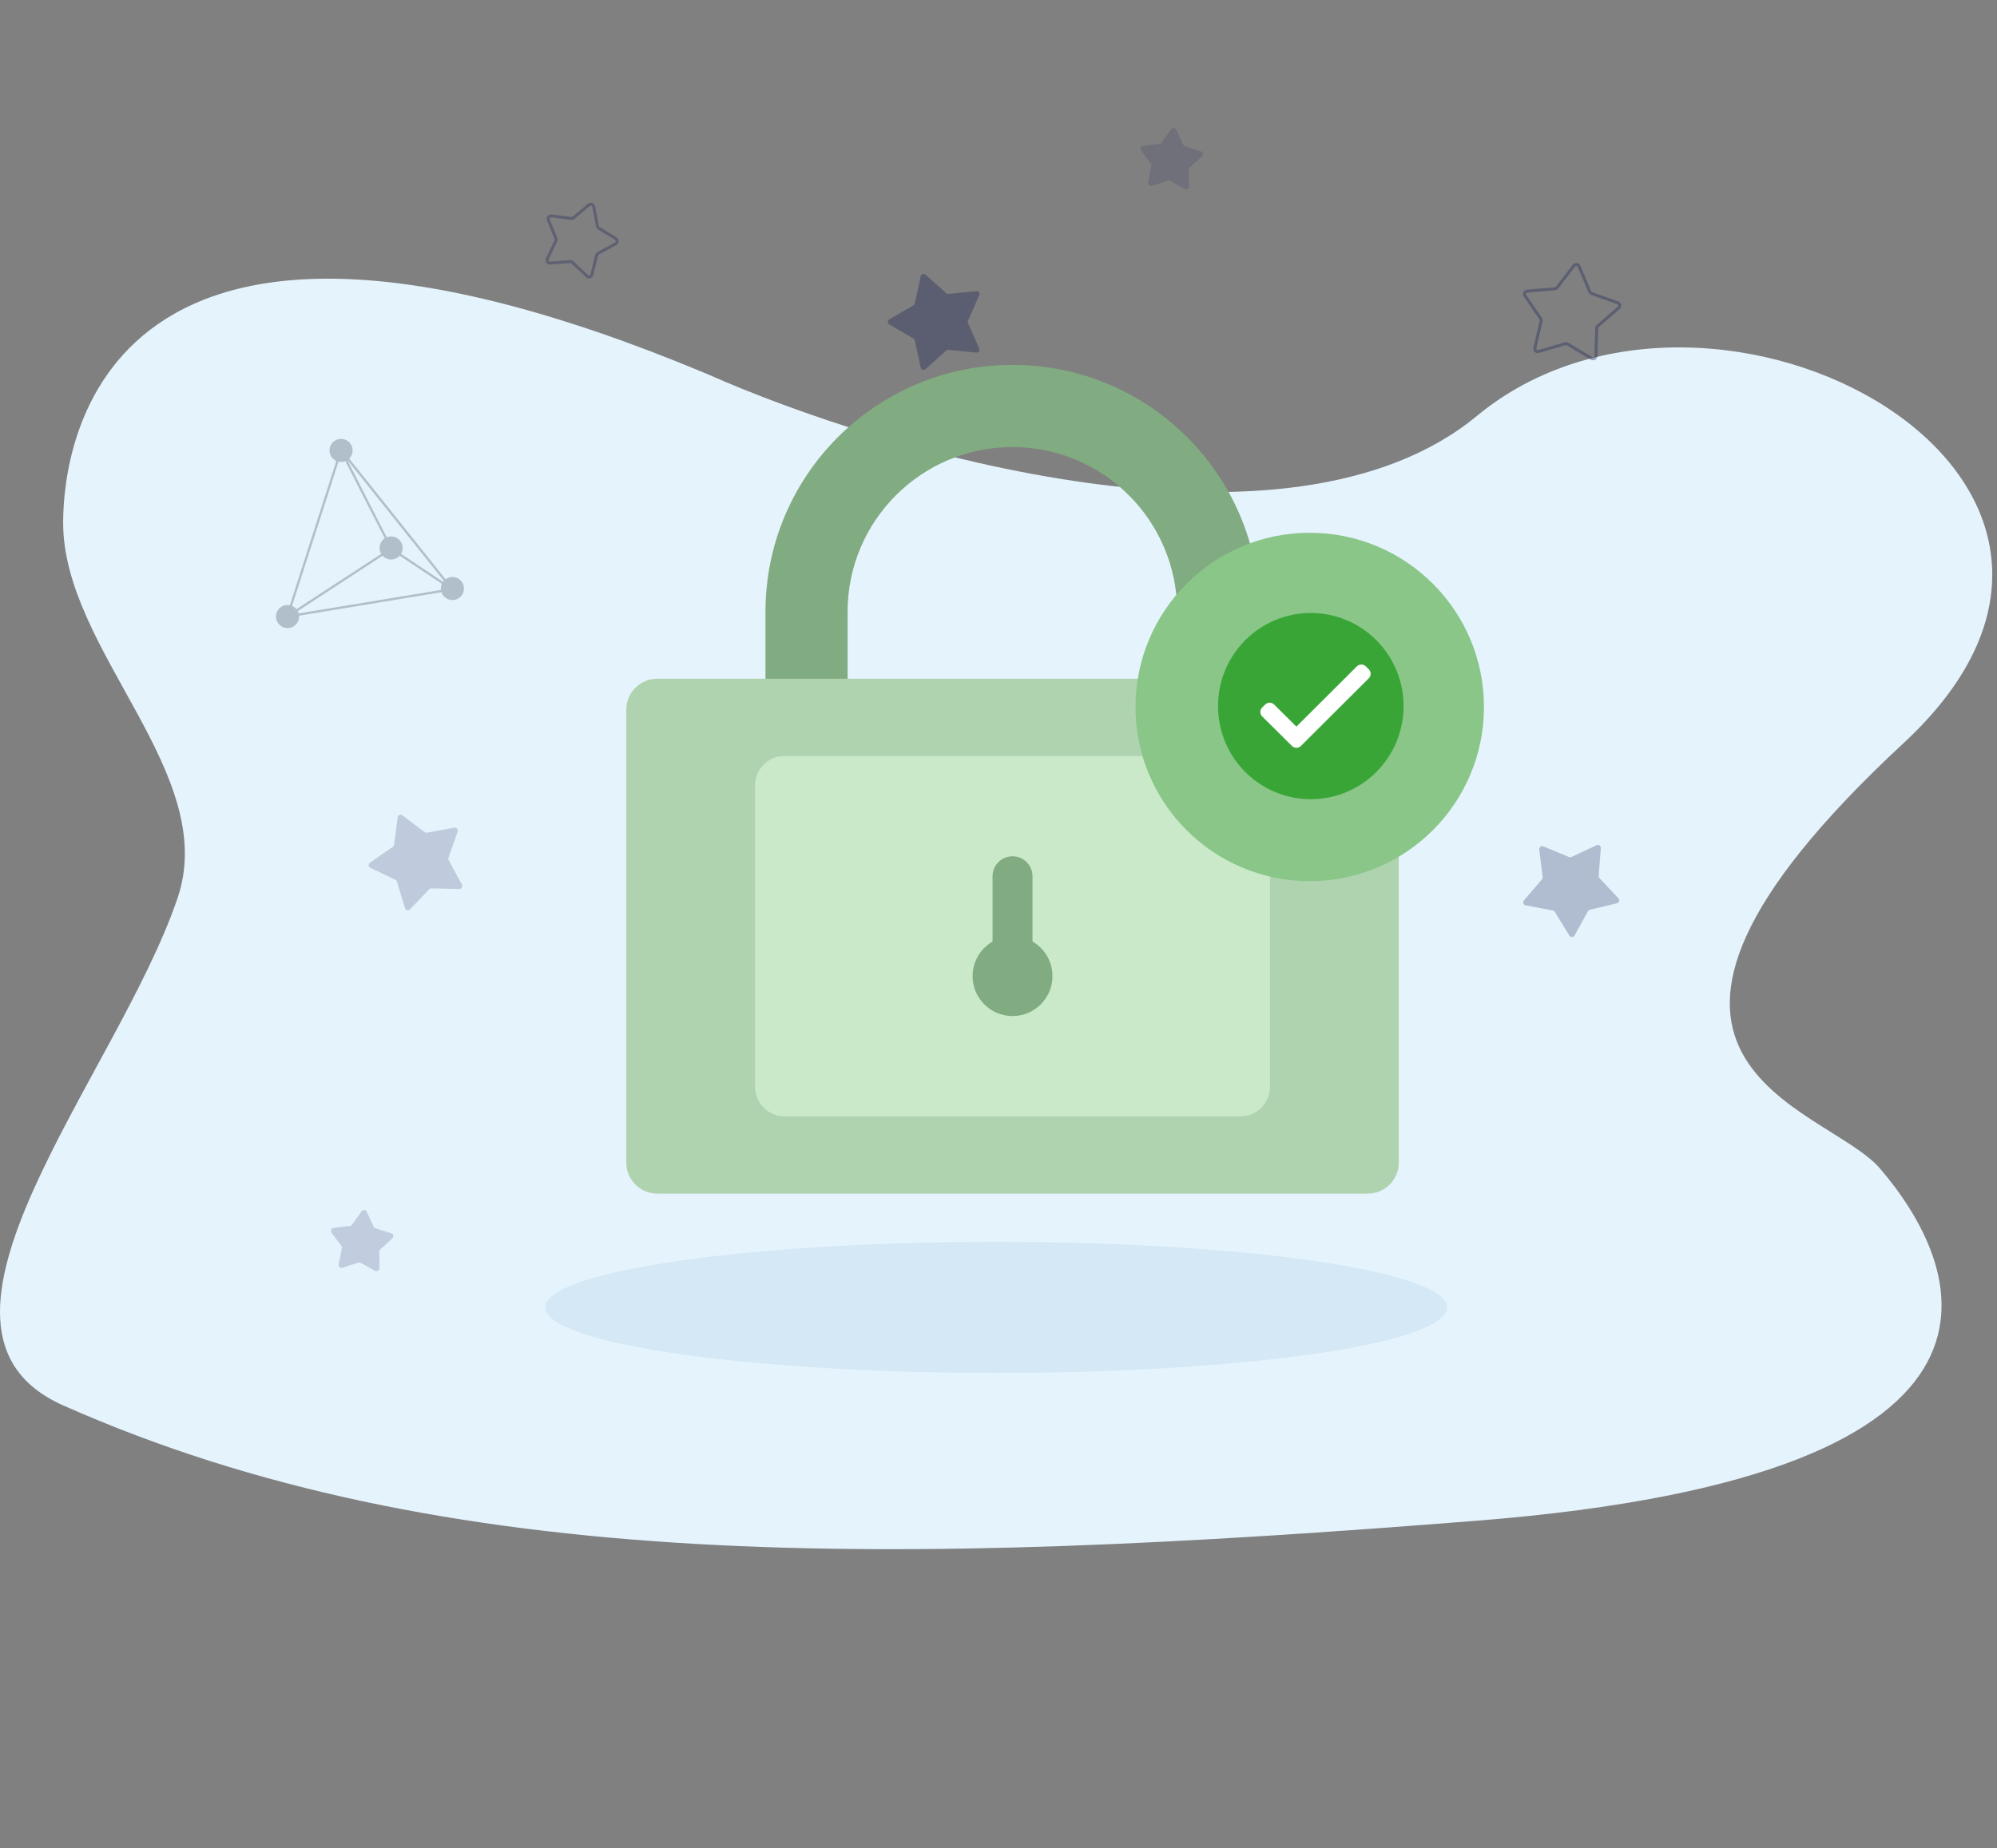 <svg width="256" height="237" viewBox="0 0 256 237" fill="none" xmlns="http://www.w3.org/2000/svg">
<rect x="0" y="0" width="256" height="237" fill="#808080" stroke="none"/>
<path d="M189.343 53.317C165.136 73.317 113.441 58.066 90.619 47.94C12.985 15.413 8.094 57.081 8.094 67.027C8.094 83.46 28.197 99.138 22.765 115.146C14.997 138.042 -13.876 170.437 8.094 180.2C56.981 201.925 114.765 200.9 189.343 194.986C263.921 189.072 251.39 161.921 240.998 149.824C233.936 141.603 199.735 136.383 244.054 95.253C280.638 61.302 219.602 28.317 189.343 53.317Z" fill="#E5F3FC"/>
<ellipse cx="127.696" cy="167.635" rx="57.805" ry="8.408" fill="#D4E8F5"/>
<path fill-rule="evenodd" clip-rule="evenodd" d="M175.358 102.818C175.735 103.037 175.735 103.581 175.358 103.8L173.96 104.613C173.914 104.64 173.881 104.685 173.87 104.737L173.527 106.316C173.435 106.741 172.917 106.909 172.592 106.619L171.385 105.543C171.345 105.507 171.292 105.49 171.239 105.495L169.629 105.658C169.195 105.702 168.875 105.262 169.051 104.864L169.704 103.385C169.725 103.337 169.725 103.281 169.704 103.232L169.051 101.754C168.875 101.355 169.195 100.916 169.629 100.959L171.239 101.122C171.292 101.128 171.345 101.11 171.385 101.075L172.592 99.999C172.917 99.708 173.435 99.876 173.527 100.302L173.87 101.881C173.881 101.933 173.914 101.978 173.96 102.005L175.358 102.818ZM175.167 103.472C175.293 103.399 175.293 103.218 175.167 103.145L173.769 102.332C173.631 102.252 173.533 102.117 173.499 101.961L173.156 100.382C173.126 100.24 172.953 100.184 172.845 100.281L171.638 101.357C171.519 101.464 171.36 101.515 171.201 101.499L169.591 101.336C169.446 101.322 169.34 101.468 169.398 101.601L170.051 103.08C170.115 103.226 170.115 103.392 170.051 103.538L169.398 105.017C169.34 105.149 169.446 105.296 169.591 105.281L171.201 105.119C171.36 105.102 171.519 105.154 171.638 105.26L172.845 106.337C172.953 106.433 173.126 106.377 173.156 106.236L173.499 104.656C173.533 104.501 173.631 104.366 173.769 104.286L175.167 103.472Z" fill="#292F5B" fill-opacity="0.51"/>
<path opacity="0.796" fill-rule="evenodd" clip-rule="evenodd" d="M197.284 45.26C196.865 45.383 196.469 45.01 196.569 44.586L197.379 41.117C197.391 41.065 197.381 41.011 197.351 40.967L195.334 38.029C195.087 37.669 195.32 37.178 195.755 37.141L199.31 36.839C199.363 36.834 199.411 36.808 199.444 36.766L201.619 33.942C201.885 33.597 202.425 33.667 202.595 34.068L203.981 37.35C204.002 37.399 204.042 37.437 204.093 37.455L207.454 38.648C207.865 38.794 207.966 39.328 207.636 39.613L204.938 41.944C204.898 41.979 204.874 42.029 204.872 42.082L204.775 45.643C204.763 46.078 204.285 46.339 203.912 46.114L200.858 44.272C200.812 44.245 200.757 44.237 200.706 44.252L197.284 45.26ZM196.938 44.672C196.905 44.813 197.037 44.938 197.176 44.897L200.599 43.889C200.752 43.844 200.917 43.865 201.054 43.948L204.108 45.789C204.232 45.864 204.391 45.778 204.395 45.633L204.493 42.072C204.498 41.912 204.569 41.762 204.69 41.658L207.388 39.327C207.498 39.232 207.464 39.054 207.327 39.005L203.965 37.812C203.815 37.759 203.694 37.644 203.632 37.497L202.245 34.215C202.189 34.081 202.009 34.058 201.92 34.173L199.745 36.997C199.647 37.123 199.501 37.203 199.342 37.217L195.787 37.519C195.642 37.531 195.564 37.695 195.646 37.815L197.664 40.753C197.754 40.884 197.785 41.048 197.749 41.203L196.938 44.672Z" fill="#292F5B" fill-opacity="0.51"/>
<path opacity="0.73" fill-rule="evenodd" clip-rule="evenodd" d="M76.059 35.263C75.956 35.685 75.434 35.84 75.116 35.541L73.249 33.784C73.21 33.748 73.158 33.729 73.105 33.733L70.546 33.923C70.111 33.956 69.803 33.508 69.989 33.114L71.086 30.798C71.109 30.75 71.11 30.694 71.09 30.645L70.118 28.274C69.953 27.871 70.284 27.44 70.717 27.495L73.262 27.821C73.315 27.828 73.368 27.812 73.409 27.778L75.367 26.122C75.7 25.841 76.213 26.022 76.294 26.45L76.77 28.968C76.78 29.02 76.811 29.066 76.857 29.093L79.039 30.441C79.41 30.67 79.395 31.214 79.013 31.423L76.762 32.653C76.715 32.678 76.681 32.722 76.669 32.774L76.059 35.263ZM75.376 35.265C75.482 35.365 75.656 35.313 75.691 35.172L76.3 32.684C76.338 32.529 76.44 32.397 76.58 32.321L78.831 31.09C78.958 31.021 78.963 30.84 78.839 30.763L76.657 29.416C76.521 29.332 76.427 29.195 76.397 29.038L75.921 26.521C75.894 26.378 75.723 26.317 75.612 26.411L73.654 28.067C73.532 28.17 73.372 28.217 73.214 28.197L70.669 27.871C70.525 27.853 70.414 27.997 70.469 28.131L71.441 30.502C71.502 30.649 71.497 30.816 71.429 30.96L70.332 33.276C70.27 33.407 70.373 33.556 70.518 33.546L73.077 33.355C73.236 33.343 73.393 33.399 73.509 33.508L75.376 35.265Z" fill="#292F5B" fill-opacity="0.51"/>
<path opacity="0.371" d="M153.929 19.4C154.206 19.488 154.286 19.841 154.073 20.039L152.517 21.482C152.439 21.554 152.395 21.656 152.396 21.762L152.413 23.882C152.415 24.172 152.103 24.357 151.849 24.216L149.994 23.185C149.901 23.133 149.79 23.123 149.689 23.156L147.675 23.828C147.399 23.919 147.127 23.68 147.183 23.395L147.592 21.315C147.612 21.211 147.588 21.103 147.525 21.017L146.263 19.312C146.09 19.079 146.234 18.746 146.523 18.711L148.63 18.456C148.736 18.444 148.832 18.387 148.894 18.301L150.128 16.576C150.297 16.34 150.658 16.373 150.781 16.637L151.675 18.559C151.719 18.656 151.803 18.729 151.904 18.761L153.929 19.4Z" fill="#292F5B" fill-opacity="0.51"/>
<path opacity="0.371" d="M50.159 158.132C50.437 158.22 50.516 158.573 50.303 158.771L48.748 160.214C48.67 160.286 48.626 160.388 48.627 160.495L48.644 162.614C48.646 162.905 48.334 163.09 48.08 162.948L46.224 161.917C46.131 161.865 46.021 161.855 45.92 161.889L43.906 162.56C43.63 162.652 43.357 162.413 43.413 162.128L43.822 160.048C43.843 159.943 43.818 159.835 43.755 159.75L42.493 158.045C42.321 157.811 42.464 157.478 42.753 157.443L44.861 157.189C44.967 157.176 45.062 157.12 45.124 157.033L46.358 155.308C46.527 155.072 46.889 155.106 47.011 155.369L47.905 157.292C47.95 157.388 48.033 157.461 48.135 157.493L50.159 158.132Z" fill="#292F5B" fill-opacity="0.51"/>
<path opacity="0.806" d="M114.005 41.598C113.753 41.452 113.753 41.089 114.005 40.943L117.088 39.15C117.18 39.096 117.245 39.007 117.267 38.903L118.023 35.421C118.084 35.138 118.429 35.026 118.646 35.219L121.307 37.592C121.386 37.663 121.492 37.697 121.598 37.687L125.147 37.328C125.437 37.299 125.65 37.592 125.533 37.857L124.094 41.117C124.051 41.215 124.051 41.325 124.094 41.423L125.533 44.682C125.65 44.948 125.437 45.241 125.148 45.212L121.598 44.853C121.492 44.843 121.386 44.877 121.307 44.948L118.646 47.321C118.43 47.515 118.084 47.403 118.023 47.119L117.268 43.637C117.245 43.533 117.18 43.444 117.088 43.39L114.005 41.598Z" fill="#292F5B" fill-opacity="0.51"/>
<path opacity="0.548" d="M197.32 108.922C197.284 108.634 197.573 108.414 197.842 108.526L201.138 109.89C201.236 109.93 201.347 109.928 201.444 109.883L204.676 108.375C204.939 108.252 205.238 108.458 205.215 108.747L204.934 112.299C204.926 112.405 204.962 112.509 205.035 112.587L207.47 115.19C207.669 115.402 207.564 115.749 207.282 115.817L203.812 116.648C203.709 116.673 203.62 116.74 203.569 116.833L201.842 119.95C201.701 120.204 201.338 120.212 201.186 119.964L199.323 116.927C199.267 116.836 199.176 116.773 199.071 116.753L195.568 116.076C195.283 116.021 195.163 115.679 195.352 115.458L197.67 112.75C197.739 112.669 197.771 112.563 197.758 112.457L197.32 108.922Z" fill="#292F5B" fill-opacity="0.51"/>
<path opacity="0.393" d="M47.472 111.269C47.21 111.143 47.181 110.782 47.42 110.616L50.35 108.584C50.438 108.524 50.496 108.429 50.51 108.324L50.985 104.793C51.024 104.506 51.359 104.366 51.59 104.542L54.432 106.697C54.517 106.761 54.625 106.787 54.729 106.768L58.239 106.128C58.525 106.076 58.761 106.351 58.666 106.625L57.491 109.989C57.456 110.089 57.465 110.2 57.516 110.293L59.21 113.428C59.348 113.684 59.158 113.993 58.868 113.987L55.3 113.911C55.194 113.909 55.092 113.952 55.018 114.029L52.555 116.606C52.354 116.816 52.001 116.732 51.917 116.454L50.887 113.043C50.856 112.941 50.784 112.857 50.688 112.811L47.472 111.269Z" fill="#292F5B" fill-opacity="0.51"/>
<path fill-rule="evenodd" clip-rule="evenodd" d="M37.159 77.601L43.115 59.107C42.723 58.931 42.41 58.586 42.29 58.138C42.078 57.348 42.547 56.535 43.337 56.324C44.128 56.112 44.94 56.581 45.152 57.371C45.294 57.903 45.129 58.444 44.765 58.806L57.114 74.273C57.26 74.164 57.429 74.08 57.615 74.03C58.406 73.819 59.218 74.288 59.43 75.078C59.641 75.868 59.172 76.681 58.382 76.892C57.62 77.096 56.839 76.668 56.593 75.93L38.334 78.944C38.386 79.64 37.938 80.295 37.24 80.482C36.45 80.694 35.637 80.225 35.426 79.435C35.214 78.644 35.683 77.832 36.473 77.62C36.705 77.558 36.939 77.555 37.159 77.601ZM44.104 59.185C44.161 59.17 44.216 59.152 44.269 59.131L49.318 69.026C48.803 69.368 48.539 70.013 48.708 70.643C48.745 70.78 48.8 70.908 48.869 71.024L38.005 78.114C37.852 77.927 37.656 77.781 37.436 77.688L43.391 59.199C43.619 59.251 43.862 59.25 44.104 59.185ZM49.043 71.257L38.165 78.356C38.215 78.45 38.255 78.551 38.285 78.658L56.529 75.646C56.494 75.371 56.538 75.1 56.645 74.859L51.24 71.251C51.055 71.457 50.81 71.614 50.522 71.691C49.969 71.839 49.405 71.653 49.043 71.257ZM51.412 71.017L56.789 74.606C56.823 74.558 56.859 74.512 56.899 74.469L44.539 58.99C44.535 58.992 44.531 58.995 44.527 58.998L49.575 68.889C49.633 68.866 49.693 68.845 49.756 68.829C50.546 68.617 51.358 69.086 51.57 69.876C51.678 70.278 51.609 70.685 51.412 71.017Z" fill="#B0BFC9"/>
<path fill-rule="evenodd" clip-rule="evenodd" d="M108.656 78.45C108.656 66.783 118.114 57.325 129.781 57.325C141.448 57.325 150.906 66.783 150.906 78.45V89.035H161.469V78.456C161.469 60.965 147.289 46.785 129.798 46.785H129.798C112.306 46.785 98.127 60.965 98.127 78.456V89.035H108.656V78.45Z" fill="#81AB81"/>
<path fill-rule="evenodd" clip-rule="evenodd" d="M175.35 153.045H84.248C82.069 153.045 80.287 151.263 80.287 149.084V90.99C80.287 88.812 82.069 87.029 84.248 87.029H175.35C177.528 87.029 179.311 88.812 179.311 90.99V149.084C179.311 151.263 177.528 153.045 175.35 153.045Z" fill="#AFD2AF"/>
<path fill-rule="evenodd" clip-rule="evenodd" d="M159.025 143.143H100.573C98.484 143.143 96.791 141.45 96.791 139.361V100.713C96.791 98.625 98.484 96.932 100.573 96.932H159.025C161.114 96.932 162.807 98.625 162.807 100.713V139.361C162.807 141.45 161.114 143.143 159.025 143.143Z" fill="#C9E9C9"/>
<path fill-rule="evenodd" clip-rule="evenodd" d="M124.678 125.157C124.678 122.33 126.97 120.037 129.798 120.037C132.626 120.037 134.919 122.33 134.919 125.157C134.919 127.985 132.626 130.278 129.798 130.278C126.97 130.278 124.678 127.985 124.678 125.157Z" fill="#81AB81"/>
<path fill-rule="evenodd" clip-rule="evenodd" d="M129.799 109.795C131.212 109.795 132.359 110.941 132.359 112.355V125.034H127.238V112.355C127.238 110.941 128.385 109.795 129.799 109.795Z" fill="#81AB81"/>
<path fill-rule="evenodd" clip-rule="evenodd" d="M145.564 90.648C145.564 102.983 155.564 112.982 167.898 112.982C180.233 112.982 190.232 102.983 190.232 90.648C190.232 78.314 180.233 68.314 167.898 68.314C155.564 68.314 145.564 78.314 145.564 90.648Z" fill="#89C688"/>
<path d="M168.034 102.474C174.602 102.474 179.926 97.129 179.926 90.536C179.926 83.943 174.602 78.598 168.034 78.598C161.467 78.598 156.143 83.943 156.143 90.536C156.143 97.129 161.467 102.474 168.034 102.474Z" fill="#3AA537"/>
<path fill-rule="evenodd" clip-rule="evenodd" d="M166.476 95.832C166.187 95.94 165.848 95.878 165.616 95.647L161.802 91.859C161.485 91.544 161.485 91.033 161.802 90.718L162.185 90.337C162.503 90.022 163.017 90.022 163.335 90.337L166.188 93.172L173.94 85.444C174.257 85.128 174.771 85.128 175.089 85.444L175.472 85.824C175.789 86.139 175.789 86.65 175.472 86.966L167.721 94.695L167.722 94.696L167.074 95.34L166.767 95.646C166.682 95.731 166.582 95.793 166.476 95.832Z" fill="white"/>
</svg>
